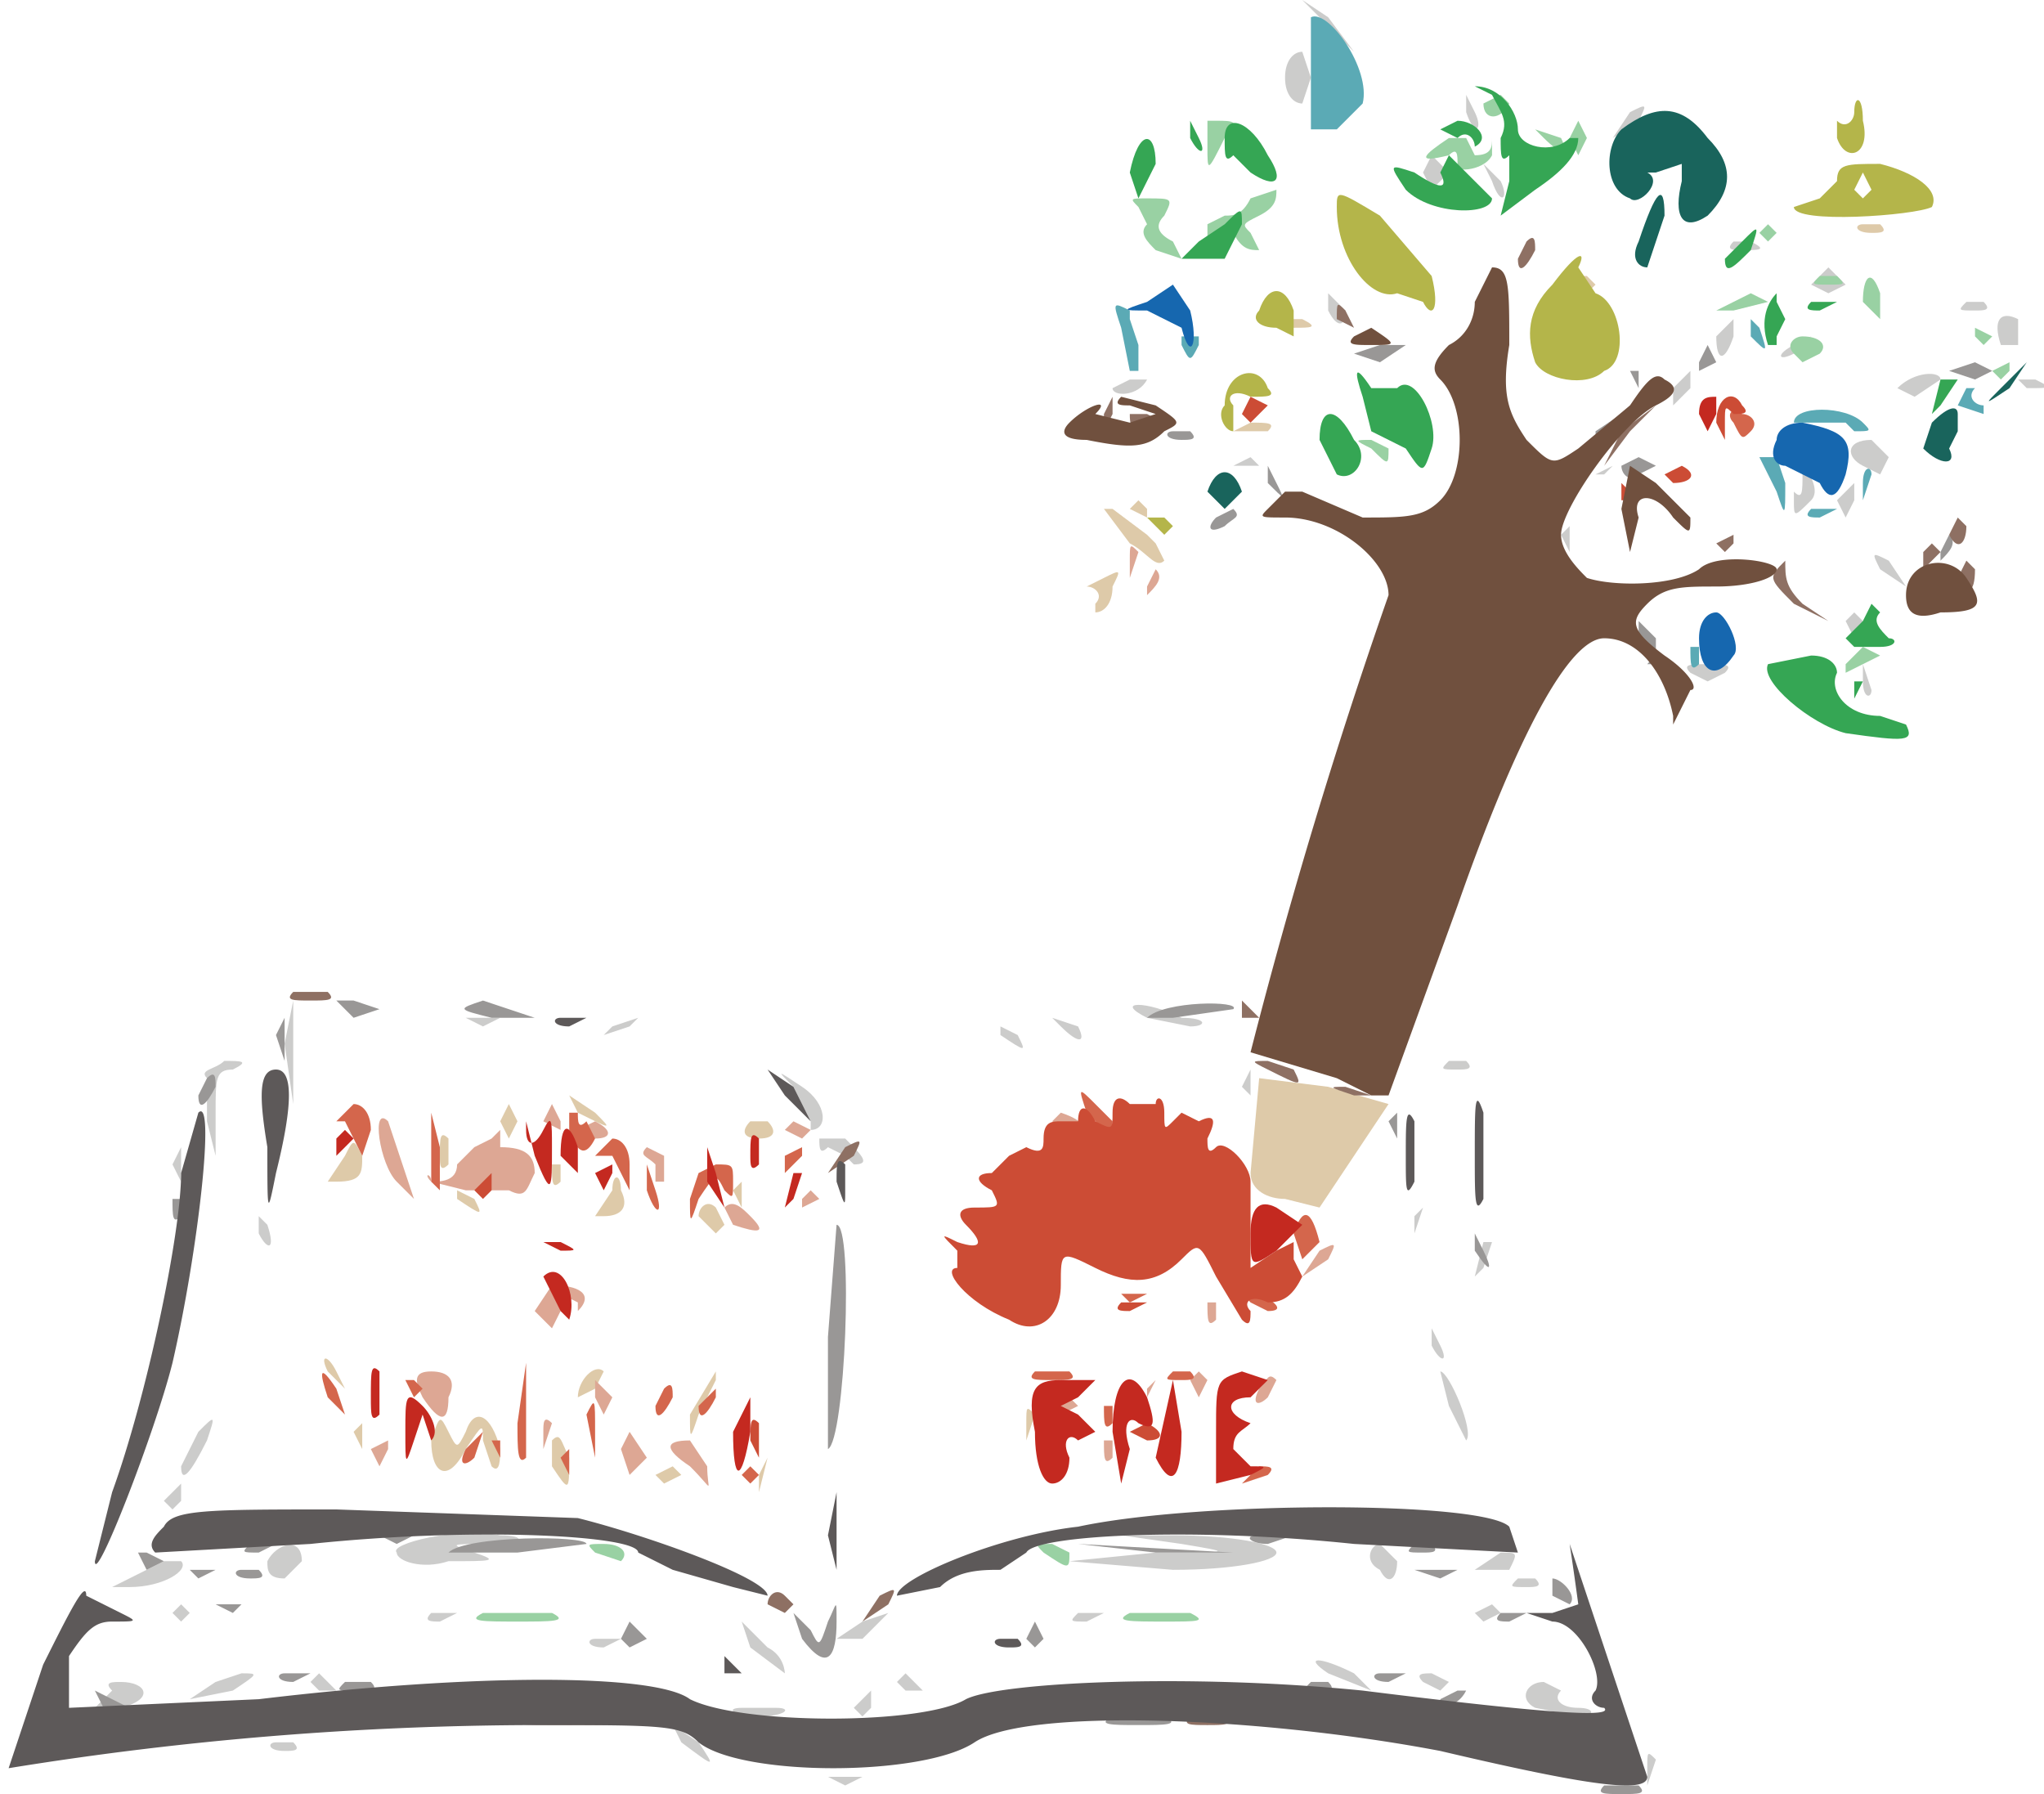 <svg xmlns="http://www.w3.org/2000/svg" version="1" viewBox="0 0 237 208"><path fill="#cccccb" d="M96 206h4l-2 1-2-1zm95-1c0-2 0-2 1-1l-1 3v-2zm-112-3l-1-2 3 2c2 3 2 3-2 0zm-47 0h2c1 1 0 1-1 1-2 0-2-1-1-1zm14-1h1-1zm-35-3l2-2c-1-1 0-1 1-1 3 0 4 2 0 3l-4 1 1-1zm75 0h4c2 0 1 1-2 1s-4-1-2-1zm13 0l2-2v2l-1 1-1-1zm79 0c-2-1-1-3 1-3l2 1c-1 1 0 2 2 2s2 1 0 1l-5-1zm-156-1l3-2 3-1c2 0 2 0-1 2l-5 1c-2 0-2 0 0 0zm148 0h1-1zm-134-2l1-1 2 2h-2l-1-1zm68 0l1-1 2 2h-2l-1-1zm50-1c-3-2-1-2 3 0l2 2-5-2zm11 1c-1-1 0-1 1-1l2 1-1 1-2-1zm-108-1h5-5zm69 0h5-5zm-39-3l-1-3 3 3c2 1 2 3 2 3l-4-3zm-18-1h3l-2 1c-2 0-2-1-1-1zm28 0l3-2 3-1-3 3h-3zm-77-3l1-1 1 1-1 1-1-1zm30 0h3l-2 1c-1 0-2 0-1-1zm75 0h3l-2 1c-2 0-2 0-1-1zm46 0l2-1 1 1-2 1-1-1zm-156-4l4-2h2c1 1-2 3-6 3h-2zm161 0h2c1 1 0 1-1 1-2 0-2 0-1-1zm-145-2c1-2 4-3 4 0l-2 2c-2 0-2-1-2-2zm129 1c-2-1-1-3 0-3l2 2c0 2-1 3-2 1zm11 0l3-2c2 0 2 0 1 2h-4zm-125-2c-1-1 7-3 12-2 3 0 3 1-1 1-5 0-5 0-2 1s2 1-3 1c-3 1-6 0-6-1zm18 1h2-2zm60 0l10-1c9 0 9 0 3-1l-7-1h6c7 0 12 1 12 2s-5 2-12 2l-12-1zm-105-7l2-2v2l-1 1-1-1zm15 0h7-7zm110 0h7-7zm-123-4l2-4c2-2 2-2 1 1-2 4-3 5-3 3zm147-7l-1-4c1 0 4 7 3 8l-2-4zm-70-7v-3 3zm68 0v-2l1 2c1 2 0 2-1 0zm5-8l1-4h1l-1 3-1 1zm-141-5v-2l1 1c1 3 0 3-1 1zm134-2l1-1-1 3v-2zm-144-6l1-2v4l-1-2zm78-1l-2-1c-1 1-1 0-1-1h3c2 2 3 3 1 3l-1-1zm-74-4v-5c-1-1 1-1 2-2 2 0 3 0 1 1-2 0-2 1-2 5v5l-1-4zm70 0l-2-4c-2-2-2-2 1 0s3 5 1 5v-1zm50-4l1-2v3l-1-1zm-111-5l1-5v12zm135 2h2c1 1 0 1-1 1-2 0-2 0-1-1zm-52-3v-1l2 1c1 2 1 2-2 0zm-45-1l3-1-1 1-3 1 1-1zm52 0l-1-1 3 1c1 2 0 2-2 0zm-69-1h4l-2 1-2-1zm79 0c-4-2 0-2 4 0 3 0 3 1 1 1l-5-1zm-72-1h1-1zm155-38v-2l1 3c0 1-1 1-1-1zm-20-1c-1-1 0-1 2-1s3 0 2 1l-2 1-2-1zm18-6l1-1 1 1-1 2-1-2zm4-6c-1-2-1-2 1-1l2 3-3-2zm-37-4l1-1v3l-1-2zm-37-1h2-2zm64-3v-1c1 1 1 0 1-2v-1c1 1 2 3 1 4-2 2-2 2-2 0zm5 0l2-2v2l-1 2-1-2zm-28-3l2-1-1 1h-1zm-42-1l2-1 1 1h-3zm73 0c-2-1-2-3 1-3l2 2-1 2-2-1zm-22-9l2-2v2l-2 2v-2zm-65 0l2-1h2c-1 2-4 2-4 1zm91 0c2-2 5-2 5-1l-3 2-2-1zm14-1h2c2 1 2 1-1 1l-1-1zm-44-6v-1 1zm9 1l2-2v2c-1 3-2 3-2 0zm9 1l2-1-2 2c-2 1-2 0 0-1zm24 0c-1-3 0-4 2-3v3h-2zm-78-4v-2l2 2c0 2-1 2-2 0zm74-1h2c1 1 0 1-1 1-2 0-2 0-1-1zm-18-2l2-2 2 2-2 1-2-1zm-9-5h2c2 1 1 1-1 1-1 0-2 0-1-1zm-28-7l-1-2 2 2c1 2 0 3-1 0zm-8-1l1-2 2 2-2 2-1-2zm22-4l2-3c2-1 2-1 1 1l-3 2zm-17-3v-2l1 2c1 2 0 3-1 0zm-21-4c0-2 1-3 2-3l1 3-1 3c-1 0-2-1-2-3zm5-6l-3-3 3 2 3 4-3-3z"/><path fill="#decaa9" d="M88 171l1-2-1 4v-2zm-24-1v-3c1-1 1 0 2 2 0 4 0 4-2 1zm12 1l2-1 1 1-2 1-1-1zm-26-4c1-3 1-3 2-1s1 2 2 0c1-3 3-2 4 2 0 1 0 3-1 2l-1-3c0-2 0-2-2 1-2 4-4 3-4-1zm20 0v-2 2zm-29-1l1-1v3l-1-2zm39-2l3-5v1l-2 4c-1 3-1 3-1 0zm39 1c0-2 0-2 1-1l-1 3v-2zm19-1v-1 1zm-71-2c0-2 2-4 3-3l-1 2-2 1zm-29-3c-1-2 0-2 1 0l1 2-2-2zm43-18c0-1 1-2 2-1l1 2-1 1-2-2zm-12 0l2-3c0-2 1-2 1 0 1 2 0 3-2 3h-1zm-16-2v-1l2 1c1 2 1 2-2 0zm32-1l1-1v3l-1-2zm64 1c-2 0-4-1-4-3l1-11 8 1 7 2-4 6-4 6-4-1zm-111-2l2-3c1-2 1-2 2 0 0 2 0 3-3 3h-1zm26-2h1v2c-1 1-1 0-1-2zm-13-1c0-2 0-3 1-2v3c-1 1-1 0-1-1zm7-4l1-2 1 2-1 2-1-2zm29 0h2c1 1 1 2-1 2s-2-1-1-2zm-20-1l-1-2 3 2c2 2 2 2-2 0zm60-59c1-1 0-2-1-2l2-1c2-1 2-1 1 1 0 2-1 3-2 3v-1zm4-7l-3-4h1l4 3 1 1 1 2c1 0 1 0 0 0-1 1-2-1-4-2zm0-4l1-1 1 1v1l-2-1zm12-9l2-1c2 0 3 0 2 1h-4zm6-13h2c2 1 1 1-1 1-1 0-2 0-1-1zm34-5h1l1 1-1 1-1-2zm33-6h2c1 1 0 1-1 1-2 0-2-1-1-1z"/><path fill="#dda794" d="M80 170c-3-2-3-3 0-3l2 3c0 3 1 3-2 0zm58 0v-2 2zm-66-2l1-2 2 3-2 2-1-3zm-29 0l2-1v1l-1 2-1-2zm85-1h1v2c-1 1-1 0-1-2zm-65-1c0-1 0-2 1-1l-1 3v-2zm-14-4c-1-2-1-3 1-3s3 1 2 3c0 3-1 3-3 0zm20 0v-2l2 2-1 2-1-2zm54 1l1-1 1 1-2 1v-1zm10-2l1-1-1 2v-1zm13 0c1-1 1-2 2-1l-1 2c-1 1-2 1-1-1zm-8-1l1-1 1 1-1 2-1-2zm-76-8l2-3c3 0 5 1 3 3v-1l-2-1v2l-1 2-2-2zm78-1h1v2c-1 1-1 0-1-2zm11-3l2-3c2-1 2-1 1 1l-3 2zm-66-6l-1-2c1-1 2 0 3 1 2 2 1 2-2 1zm8-3l1-1 1 1-2 1v-1zm-47-2c-2-2-3-9-1-7l3 9-2-2zm4 0c-1-1 0-1 0 0 1 0 3 0 3-2l2-2 2-1 1-1v2c3 0 4 1 4 3-1 2-1 3-3 2h-5l-4-1zm26 0v-2c-1-1-2-1-1-2l2 1v3h-1zm-9-6l2-1c2 1 2 2 0 2l-2-1zm24 0l1-1 2 1-1 1-2-1zm-28-1l1-2 1 2v1l-2-1zm59 0l1-1c3 1 3 2 1 2l-2-1zm11-62l1-2c1 1 0 2-1 3v-1zm-2-3c0-2 0-2 1-1l-1 3v-2z"/><path fill="#99d1a3" d="M56 187h8c2 1 0 1-4 1s-6 0-4-1zm75 0h7c2 1 1 1-3 1s-6 0-4-1zm-62-7c-1-1-1-1 1-1s3 1 2 2l-3-1zm52 0c-1-1-1-1 1-1l2 1c0 2 0 2-3 0zm92-95h2-2zm1-8l2-2 2 1-2 1-2 1v-1zm-55-25c-2-1-2-1 0-1l2 1c0 2 0 2-2 0zm72-9l2-1v1l-1 1-1-1zm-23-2c-1-1 0-2 1-2 2 0 3 1 2 2l-2 1-1-1zm21-2v-1l2 1-1 1-1-1zm-13-4c0-3 1-4 2-1v3l-2-2zm-17 1l4-2 2 1-4 1h-2zm12-4h2c1 1 1 1-1 1s-2 0-1-1zm-77-3c-1-1-2-2-1-3l-1-2c-1-1-1-1 1-1 3 0 3 0 2 2-1 1-1 2 1 3l1 2-3-1zm9-2h-2l-1 1v-2l2-1c1 0 2 0 3-2l3-1c0 1 0 2-2 3s-2 1-1 2l1 2c-1 0-2 0-3-2zm61 0l1-1 1 1-1 1-1-1zm-35-8c0-1 0-2-1-1-4 1-3 0 0-2h2l1 2c2 0 2-1 2-2-1-1-1-1 0 0v2c-1 2-5 2-4 1zm-29-2v-3h1c2 0 3 0 1 2-2 4-2 4-2 1zm39-1l-1-1 3 1c1 2 0 2-2 0zm3 0l1-2 1 2-1 2-1-2zm-10-4l2-1 1 1c-1 2-3 2-3 0z"/><path fill="#999796" d="M186 207h4c1 1 0 1-2 1s-3 0-2-1zm-144-6h1-1zm87-2h6c2 1 0 1-3 1s-5 0-3-1zm-117-1l-1-2 4 2v1l-3-1zm155-1l2-1h1c-1 2-3 2-3 1zm-127-2h3c1 1 0 1-2 1s-2 0-1-1zm112 0h2c1 1 0 1-1 1-2 0-2 0-1-1zm-119-1h3l-2 1c-2 0-2-1-1-1zm127 0h3l-2 1c-2 0-2-1-1-1zm-67-4l-1-3 2 2c1 2 1 2 2-1 1-2 1-3 1 0 0 4-1 6-4 2zm8 3l3-2c2-2 2-2 0 0l-3 2zm-29-3l1-2 2 2-2 1-1-1zm47 0l1-2 1 2-1 1-1-1zm-69-1h5-5zm83 0h5-5zm41-2h3l-2 1c-1 0-2 0-1-1zm-149-1h3l-1 1-2-1zm155-1v-2c1 0 3 2 2 3l-2-1zm-158-3h3l-2 1-1-1zm6 0h2c1 1 0 1-1 1-2 0-2-1-1-1zm136 0h5l-2 1-3-1zm-148-2h1l2 1-2 1-1-2zm28 1h1-1zm105 0h1-1zm7 0h1-1zm-127-2h3l-2 1c-2 0-2 0-1-1zm23 1c2-2 16-2 16-1l-8 1h-8zm73-1l18 1h-9l-9-1zm39 0h2c1 1 0 1-1 1-2 0-2 0-1-1zm-120-1h4l-2 1-2-1zm102 0h4l-3 1c-2 0-3-1-1-1zm-50-23l1-13c2 0 1 25-1 26v-13zm75-10v-2l1 2c1 2 1 3-1 0zm-151-6h1v2c-1 1-1 0-1-2zm141-9l1-1v3l-1-2zm-138-3l1-2c1-1 1 0 1 1-1 2-2 3-2 1zm9-7l1-2v5l-1-3zm25-2c-4-1-4-1-1-2l6 2h-5zm76 0c2-2 11-2 10-1l-7 1h-3zm-94-2h2l3 1-3 1-2-2zm152-39c1-1 0-2-1-3v-2l2 2v3h-1zm34-13l1-2c1 1 0 2-1 3v-1zm-84-4l2-1c1 1 0 1-1 2-2 1-2 0-1-1zm6-4v-2l1 2c1 2 1 2-1 0zm41-2l2-1 2 1-2 1c-1 1-2 0-2-1zm-52-4h2c1 1 0 1-1 1-2 0-2-1-1-1zm49 0l3-2c2-2 2-2 0 1-2 2-3 3-3 1zm4-7h1v2l-1-2zm37 0l3-1 2 1-2 1-3-1zm-29-1l1-2 1 2-2 1v-1zm-40-1l3-1h3l-3 2-3-1z"/><path fill="#5baab5" d="M196 75h1v2c-1 1-1 0-1-2zm14-16h3l-2 1c-1 0-2 0-1-1zm-4-2l-2-4h2l1 3c0 4 0 4-1 1zm10-1c0-2 1-2 1-1l-1 3v-2zm-2-7h-6c0-2 6-2 8 0 1 1 1 1-1 1l-1-1zm13-2l1-2h1c-1 1 0 2 1 2v1l-3-1zm-96-4l-1-5c-1-3-1-3 1-2v1l1 3v3h-1zm6-3v-2 1h2v1c-1 2-1 2-2 0zm66-1v-2l1 1c1 3 1 3-1 1zm-51-24V2c2-1 7 6 6 10l-3 3h-3z"/><path fill="#b4b54a" d="M133 60h2l1 1-1 1-2-2zm9-13c0-4 4-5 5-2 1 1 0 1-2 1-2-1-3 0-2 1v3c-1 0-2-2-1-3zm36-5c-1-3-1-6 2-9 3-4 4-4 3-2l2 3c3 1 4 8 1 9-2 2-7 1-8-1zm-30-4c-2 0-3-1-2-2 1-3 3-3 4 0v3l-2-1zm17-3l-3-1c-3 1-7-4-7-10 0-2 0-2 5 1l6 7c1 4 0 5-1 3zm43-11l3-1 2-2c0-2 1-2 5-2 4 1 7 3 6 5-2 1-16 2-16 0zm9-2l-1-2-1 2 1 1 1-1zm-4-6v-2c1 1 2 0 2-1 0-2 1-2 1 1 1 4-2 5-3 2z"/><path fill="#d4664c" d="M86 171l1-1 1 1-1 1-1-1zm58 1l2-2c1 0 2 0 1 1l-3 1zm-79-3l1-1v3l-1-2zm4 0l-1-5c1-2 1-2 1 2v3zm-15-1l2-2-1 3c-1 1-2 1-1-1zm3-1h1v2l-1-2zm3-2l1-7v11c-1 1-1-1-1-4zm68-2h1v2c-1 1-1 0-1-2zm-90-1c-1-3-1-4 1-1l1 3-2-2zm38 1l1-2c1-1 1 0 1 1-1 2-2 3-2 1zm5 0l2-2v1c-1 2-2 3-2 1zm-34-3h1l1 1-1 1-1-2zm73-1h4c1 1 0 1-2 1s-3 0-2-1zm16 0h2c1 1 0 1-1 1-2 0-2 0-1-1zm9-8c-1-1 0-1 1-1 2 1 3 2 1 2l-2-1zm-15-1h3l-2 1-1-1zm20-7c1-3 2-3 3 1l-2 2-1-3zm-70-4l1-3 2-1c2 0 2 0 2 2s0 2-1 1c-1-2-1-2-3 1-1 3-1 3-1 0zm-5-1v-3l1 3c1 3 0 3-1 0zm-25-1v-8l1 4v5l-1-1zm22-1l-1-2h-2l2-2c1 0 2 1 2 3v3l-1-2zm19-2l2-1v1l-2 2v-2zm-50-2l-1-2h-1l2-2c1 0 2 1 2 3l-1 3-1-2zm25-1v-2h1c0 1 0 2 1 1l1 2c-1 2-2 2-3-1zm60-2c-1-3-1-3 1-1l2 2c0 2-1 1-3-1zm75-80c-1-1 0-2 1-1 1 0 2 1 1 2s-1 1-2-1z"/><path fill="#8e7063" d="M61 199h11c2 1 0 1-6 1s-8 0-5-1zm77 0h4c1 1 0 1-2 1s-3 0-2-1zm-38-11l2-3c2-1 2-1 1 1l-3 2zm-11-2c0-1 1-2 2-1l1 1-1 1-2-1zm7-50l2-3c2-1 2-1 1 1l-3 2zm61-9c-3-1-3-1-1-1l3 1h-2zm-10-3c-2-1-2-1 0-1l3 1c1 2 1 2-3 0zm-3-6v-2l2 2h-2zm-110-3h4c1 1 0 1-2 1s-3 0-2-1zm174-45c-3-3-3-3-1-5 1-1 1-1 0 0 0 2 0 3 2 5l3 2-4-2zm19-3l1-2 1 1c0 3-1 3-2 1zm-4-3l1-1 1 1-2 2v-2zm-24-1l2-1v1l-1 1-1-1zm27-1l1-2 1 1c0 2-1 3-2 1zm-38-12l4-3-3 3-3 4 2-4zm-60-2l1-2v2l-1 2v-2zm3 0h2c2 1 2 2 0 2s-2-1-2-2zm23-7h1-1zm11 0h1-1zm-10-4c0-2 0-2 1-1l1 2-2-1zm21-7l1-2c1-1 1 0 1 1-1 2-2 3-2 1z"/><path fill="#cc4c35" d="M87 167c0-2 0-3 1-2v4l-1-2zm44-1l2-1c2 1 2 2 0 2l-2-1zm-14-13c-5-2-8-6-6-6v-2c-2-2-2-2 0-1 3 1 3 0 1-2-1-1-1-2 1-2 3 0 3 0 2-2-2-1-2-2 0-2l2-2 2-1c2 1 2 0 2-1 0-2 1-2 2-2h2c0-2 1-2 2 0 2 1 2 1 2-1s1-2 2-1h3c0-1 1-1 1 1s0 2 1 1l1-1 2 1c2-1 2 0 1 2 0 1 0 2 1 1s4 2 4 4v10l3-2 2-1v2l1 2c-1 2-2 3-4 3-2-1-3 0-2 1 0 1 0 2-1 1l-3-5c-2-4-2-4-4-2-3 3-6 3-10 1s-4-2-4 2-3 6-6 4zm13-2h3l-2 1c-1 0-2 0-1-1zm-75-13l2-2v2l-1 1-1-1zm133-80v-2l2 2h-2zm5-3l2-1c2 1 1 2-1 2l-1-1zm6-6c0-3 2-4 3-2 1 1 0 1-1 1-1-1-1-1-1 1v2l-1-2zm-55-1l1-2 2 1-2 2-1-1z"/><path fill="#35a654" d="M214 85c-4-1-10-6-9-8l5-1c2 0 3 1 3 2-1 2 1 5 5 5l3 1c1 2 0 2-7 1zm1-6h1l-1 2v-2zm0-4l-1-1 2-2 1-2 1 1c-1 1 0 2 1 3 1 0 1 1-1 1h-3zm-60-20l-2-4c0-4 2-4 4 0 2 2 0 5-2 4zm8-3l-4-2-1-4c-1-3-1-4 1-1h3c2-2 5 4 4 7s-1 3-3 0zm61-4l1-4h2l-2 3-1 1zm-19-8c-1-3 0-5 1-6v1l1 2c1 0 1 0 0 0l-1 2v1h-1zm5-5h3l-2 1c-1 0-2 0-1-1zm-73-5l2-2 3-2c2-2 2-2 2 0l-2 4h-5zm63 0l2-2c2-2 2-2 1 1-2 2-3 3-3 1zm-37-8c-2-3-2-3 1-2 3 2 4 2 3 0l1-2 1 1 2 2 2 2c0 2-7 2-10-1zm12-1v-3c-1 1-1 0-1-2 1-2 0-3-1-5l-2-1c3 0 5 3 5 5s4 3 6 1h1c0 2-2 4-5 6l-4 3zm-44-1c1-5 3-5 3-1l-2 4-1-3zm14 0l-2-2c-1 1-1 0-1-2 0-3 3-2 5 2 2 3 1 4-2 2zm-7-4v-2l1 2c1 2 0 2-1 0zm33 1c0-1-1-2-2-1l-2-1 2-1c2 0 4 2 2 3 0 1 0 0 0 0z"/><path fill="#1667af" d="M197 74c0-2 1-3 2-3s3 4 2 5c-2 3-4 2-4-2zm14-18l-4-2c-1 0-2-1-1-3 0-1 1-2 3-2 5 1 6 2 5 6-1 3-2 3-3 1zm-74-18l-4-2c-3 0-3 0 0-1l3-2 2 3c1 4 0 6-1 2z"/><path fill="#5d5959" d="M167 203c-21-4-48-5-54-1s-27 4-32 0c-2-2-4-2-19-2a386 386 0 0 0-61 5l4-12c3-6 5-10 5-8l4 2c2 1 2 1-1 1-2 0-3 1-5 4v6l22-1c25-3 46-3 50 0 6 3 27 3 32 0 4-2 26-3 46-1 24 3 29 3 28 2-1 0-2-1-1-2 1-2-2-8-5-8l-3-1h3l3-1a411 411 0 0 0-1-7l9 27c0 2-7 1-24-3zm-83-9v-2l2 2h-2zm32-4h2c1 1 0 1-1 1-2 0-2-1-1-1zm-49-1h2-2zm56 0h2-2zm-38-5l-7-2-4-2c0-2-19-3-38-1l-18 1c-1-1 0-2 1-3 1-2 5-2 20-2l28 1c8 2 22 7 22 9l-4-1zm11-6l1-5v9l-1-4zm8 7c0-2 12-7 21-8 14-3 47-3 50 0l1 3-19-1c-19-2-37-1-38 1l-3 2c-2 0-5 0-7 2l-5 1zm-93-4l2-8c4-11 8-30 8-37l2-7c2-2 0 16-3 29-2 8-9 26-9 23zm160-47c0-6 0-8 1-5v10c-1 2-1 0-1-5zm-140-1c-1-6-1-9 1-9s2 4 0 12c-1 5-1 5-1-3zm66 4c0-2 0-3 1-2v3c0 2 0 2-1-1zm66-3c0-4 0-6 1-4v7c-1 2-1 1-1-3zm-72-7l-2-3 3 2 2 4-3-3zm73-2h1-1zm-99-7h3l-2 1c-2 0-2-1-1-1zm-19-1h1-1z"/><path fill="#c42920" d="M120 166c-1-5 0-6 3-6h4l-2 2-2 1 2 1 2 2-2 1c-1-1-2 0-1 2 0 2-1 3-2 3s-2-2-2-6zm9 0c0-6 2-8 4-4 1 3 1 4-1 3-1-1-2 0-1 3l-1 4-1-6zm12 0c0-6 0-6 3-7l3 1-2 2c-3 0-3 2 0 3 2 0 2 0 0 0-1 1-2 1-2 3l2 2c2 0 2 0 0 1l-4 1v-6zm-56 0l2-4v4c-1 6-2 6-2 0zm49 3l2-9 1 6c0 5-1 7-3 3zm-87-3c0-4 0-5 2-3 1 1 2 3 1 4 0 3 0 3 0 0l-1-3-1 3c-1 3-1 3-1-1zm-4-4c0-3 0-4 1-3v5c-1 1-1 0-1-2zm22-10l-1-2-1-2c2-2 4 2 3 5l-1-1zm80-9c0-3 1-4 3-3l3 2-3 3c-3 2-3 2-3-2zm-82 1h2c2 1 2 1 0 1l-2-1zm19-7v-4l1 3 1 4-2-3zm9 3l1-4h1l-1 3-1 1zm-29-6l-1-4v1c0 2 1 2 2 0s1-1 1 2c0 5 0 6-2 1zm7 2l2-1v1l-1 2-1-2zm-4-2c0-4 1-4 2-1v3l-2-2zm22 0c0-2 0-3 1-2v3c-1 1-1 0-1-1zm-48-2l1-1 1 1-2 2v-2zm158-84c0-2 1-2 2-2v2l-1 2-1-2z"/><path fill="#70503e" d="M159 127l-4-2-10-3a644 644 0 0 1 16-53c0-4-6-9-12-9-3 0-3 0-2-1l2-2h2l7 3c5 0 7 0 9-2 3-3 3-11 0-14-1-1-1-2 1-4 2-1 3-3 3-5l2-4c2 0 2 2 2 9-1 6 0 8 2 11 3 3 3 3 6 1l6-5c2-3 3-4 4-3 2 1 1 2-1 3-4 2-11 12-11 15 0 2 2 4 3 5 3 1 10 1 13-1 2-2 9-1 9 0s-3 2-7 2-6 0-8 2-2 3 2 6c3 2 4 4 3 4l-2 4v-1c-1-5-4-9-8-9s-10 11-17 31l-8 22h-2zm62-58c0-4 5-5 7-2s2 4-3 4c-3 1-4 0-4-2zm-33-10l1-5 3 2 4 4c0 2 0 2-2 0-2-3-5-3-4 0l-1 4-1-5zm-62-8c-3 0-3-1-2-2 2-2 5-3 3-1l4 1 3-1-3-1c-1 0-2 0-1-1l4 1c3 2 3 2 1 3-2 2-4 2-9 1zm31-12l2-1c3 2 3 2 0 2-2 0-3 0-2-1z"/><path fill="#19645c" d="M140 57c1-3 3-3 4 0l-2 2-2-2zm83-5l1-3c2-2 3-2 3-1v2l-1 2c1 2-1 2-3 0zm9-7l3-3-2 3c-3 2-3 2-1 0zm-42-17c2-6 3-7 3-3l-2 6c-1 0-2-1-1-3zm5-7v-2l-3 1h-1c2 1-1 4-2 3-3-1-3-6-1-8 4-3 7-3 10 1 3 3 3 6 0 9-3 2-4 0-3-4z"/></svg>